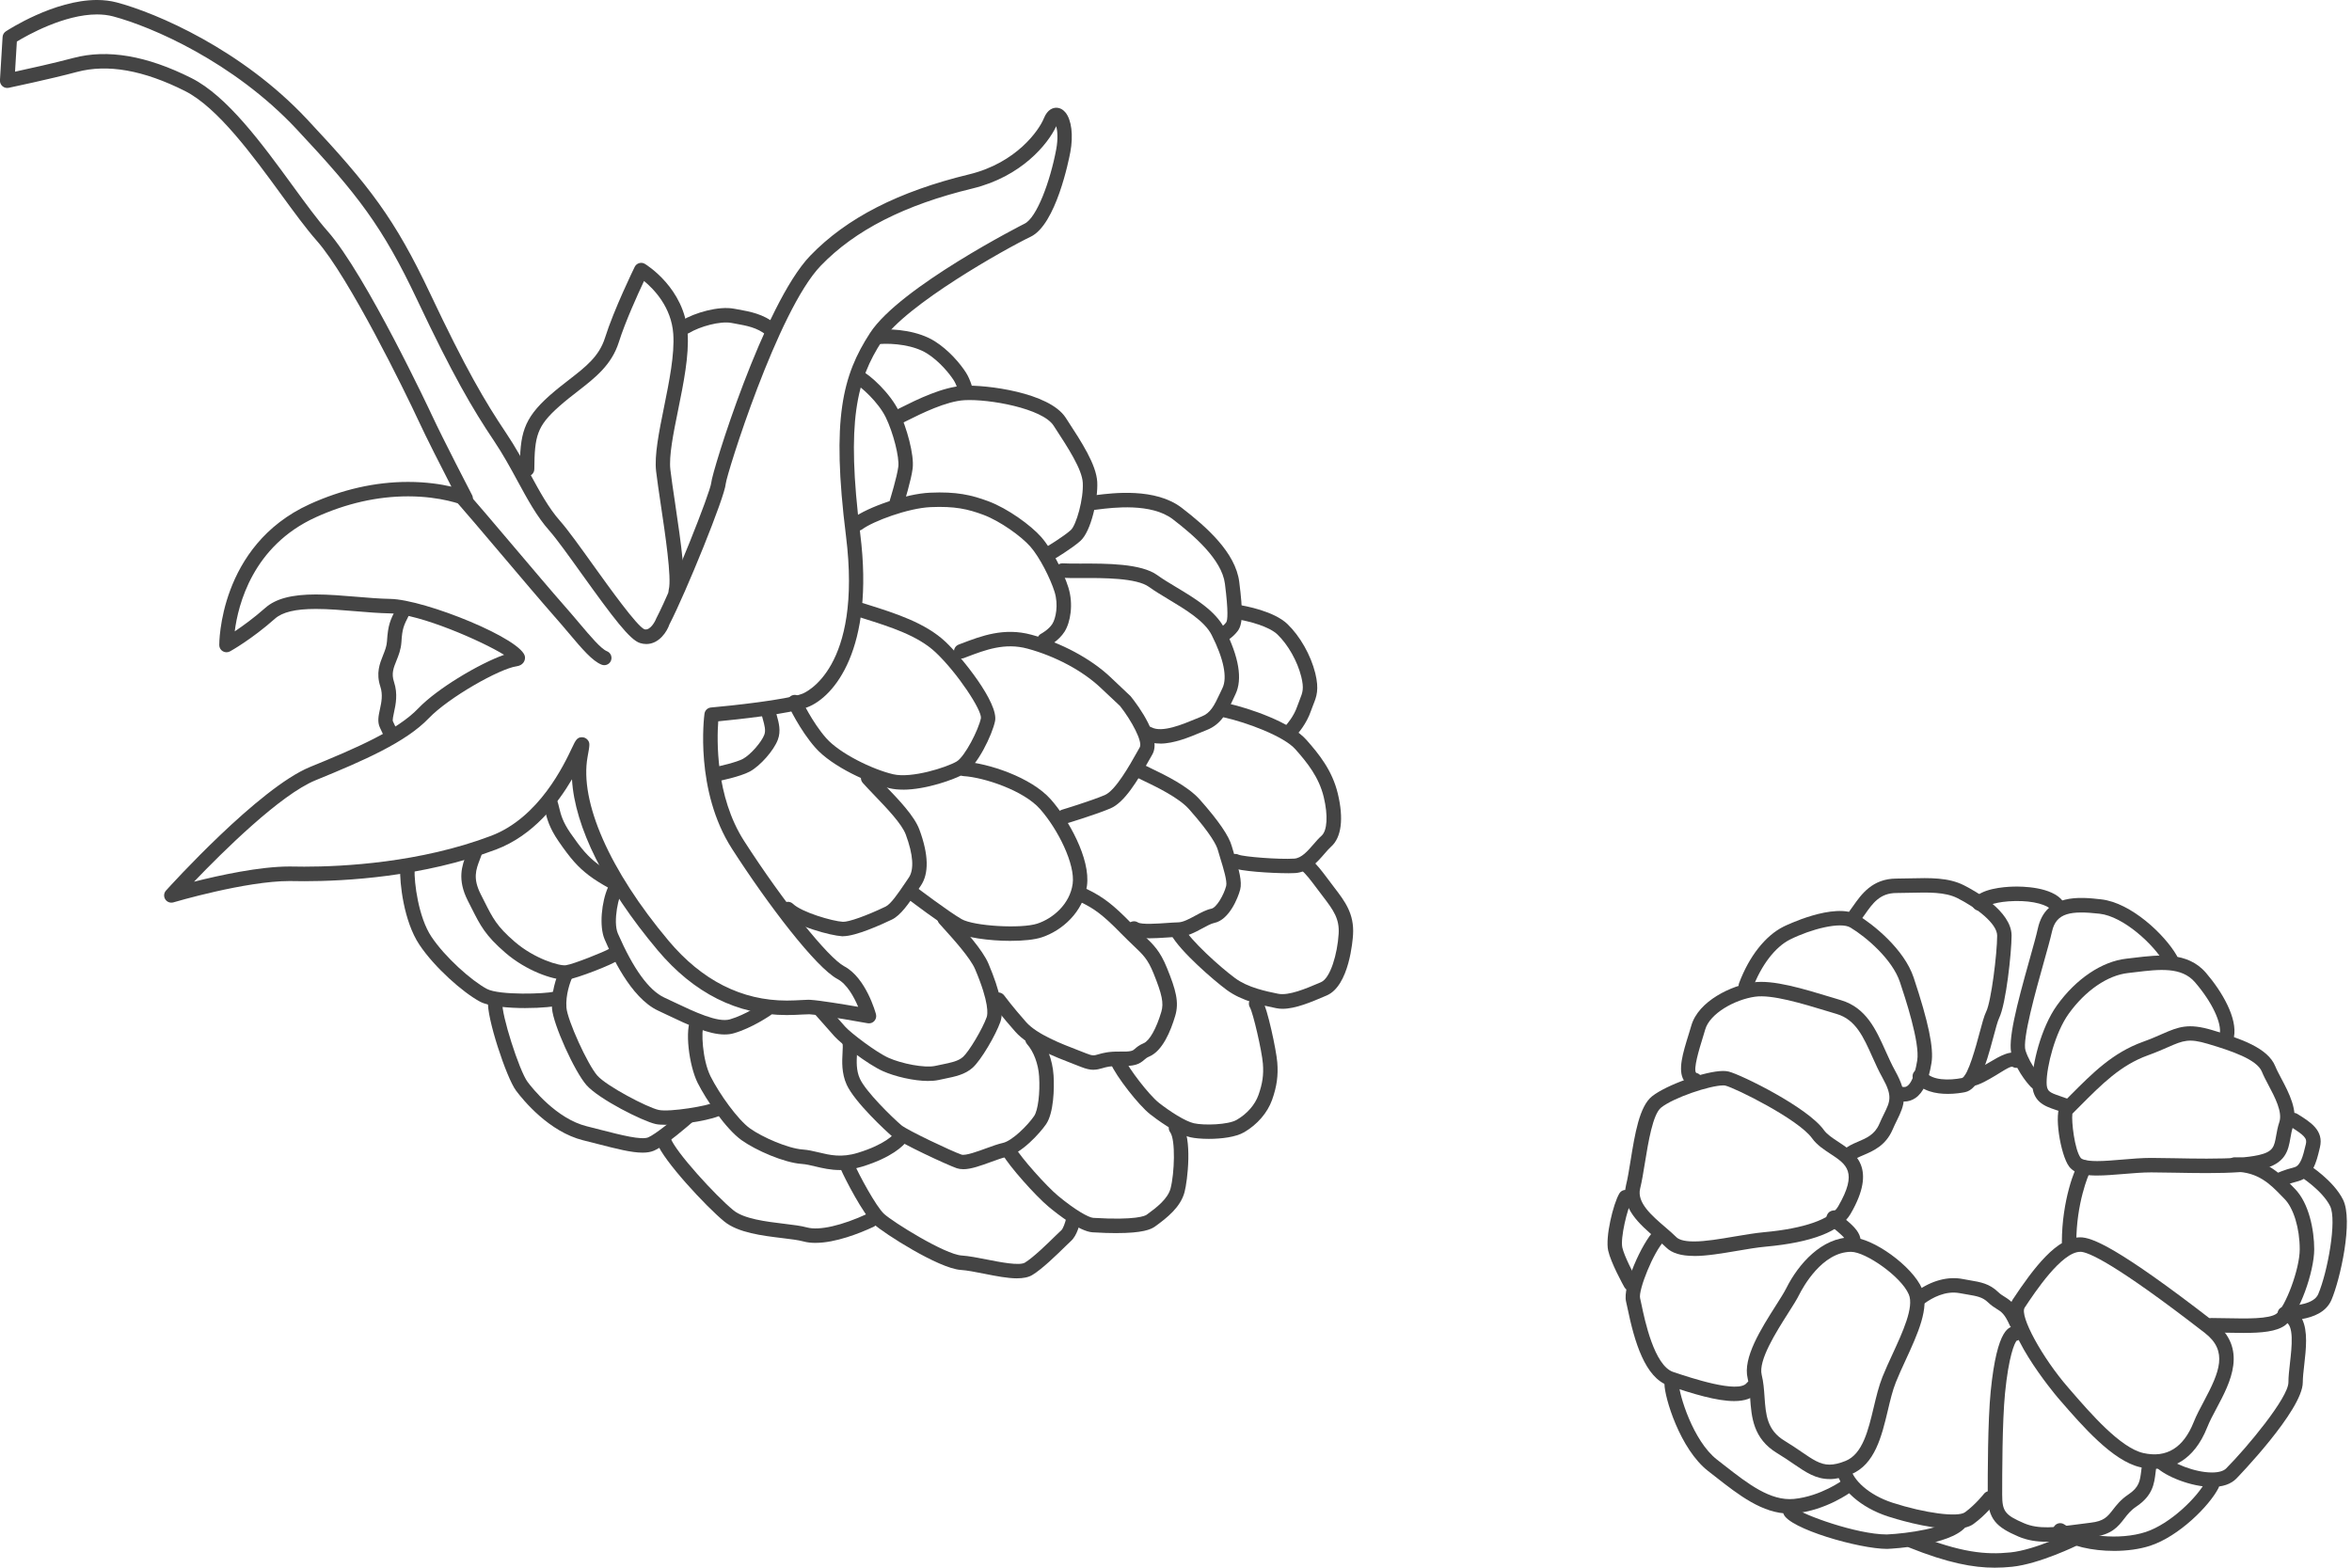 <?xml version="1.0" encoding="utf-8"?>
<!-- Generated by IcoMoon.io -->
<!DOCTYPE svg PUBLIC "-//W3C//DTD SVG 1.1//EN" "http://www.w3.org/Graphics/SVG/1.1/DTD/svg11.dtd">
<svg version="1.1" xmlns="http://www.w3.org/2000/svg" xmlns:xlink="http://www.w3.org/1999/xlink" width="90" height="60" viewBox="0 0 90 60">
<path fill="#444444" d="M33.256 39.167c-0.017 0-0.033-0.002-0.050-0.004s-1.705-0.311-2.235-0.344c-0.098 0-0.179 0.004-0.276 0.010-0.159 0.009-0.358 0.020-0.589 0.020-1.895 0-3.558-0.836-4.943-2.484-2.021-2.407-3.174-4.727-3.276-6.54-0.548 0.932-1.478 2.148-2.902 2.687-2.795 1.057-5.8 1.214-7.342 1.214-0.164 0-0.319-0.002-0.464-0.005l-0.104-0.001c-1.681 0-4.411 0.808-4.439 0.816-0.118 0.034-0.246-0.012-0.313-0.118-0.066-0.105-0.055-0.241 0.028-0.333 0.144-0.16 3.562-3.934 5.518-4.733 1.789-0.73 3.335-1.403 4.138-2.242 0.735-0.768 2.355-1.722 3.282-2.048-0.834-0.52-3.221-1.566-4.363-1.586-0.424-0.008-0.888-0.046-1.337-0.084-0.507-0.043-1.030-0.086-1.503-0.086-0.78 0-1.278 0.119-1.566 0.374-0.892 0.79-1.685 1.232-1.719 1.25-0.085 0.046-0.188 0.046-0.273-0.003s-0.137-0.138-0.138-0.235c-0.001-0.038-0.020-3.809 3.458-5.395 1.242-0.565 2.509-0.853 3.767-0.853 0.696 0 1.261 0.089 1.658 0.181-0.363-0.705-0.961-1.878-1.253-2.511-0.51-1.103-2.667-5.509-3.9-6.902-0.403-0.456-0.868-1.093-1.36-1.767-1.083-1.486-2.432-3.334-3.683-3.963-1.585-0.797-2.958-1.041-4.129-0.73-1.052 0.282-2.602 0.605-2.617 0.609-0.086 0.017-0.173-0.006-0.237-0.062s-0.101-0.14-0.096-0.226l0.101-1.658c0.006-0.087 0.051-0.167 0.125-0.215 0.074-0.049 1.842-1.201 3.486-1.201 0.268 0 0.522 0.032 0.755 0.093 1.529 0.405 4.784 1.802 7.284 4.471 2.395 2.555 3.356 3.808 4.709 6.668 1.353 2.862 2.092 4.127 2.911 5.346 0.355 0.528 0.642 1.056 0.919 1.566 0.365 0.672 0.71 1.306 1.141 1.792 0.299 0.338 0.768 0.993 1.264 1.685 0.628 0.876 1.679 2.343 1.964 2.463 0.219 0.069 0.418-0.31 0.449-0.402 0.656-1.269 2.076-4.832 2.111-5.209 0.023-0.393 2.007-6.838 3.787-8.686 1.388-1.441 3.376-2.459 6.076-3.112 1.818-0.44 2.683-1.696 2.863-2.144 0.143-0.355 0.36-0.407 0.477-0.407 0.129 0 0.253 0.063 0.348 0.178 0.235 0.283 0.309 0.88 0.188 1.523-0.053 0.282-0.546 2.772-1.517 3.236-0.951 0.455-4.792 2.608-5.685 3.985-0.979 1.509-1.377 3.066-0.836 7.391 0.552 4.411-1.009 6.243-2.018 6.63-0.682 0.261-2.723 0.473-3.416 0.54-0.051 0.688-0.111 2.869 0.992 4.583 1.488 2.312 3.206 4.462 3.829 4.793 0.836 0.444 1.2 1.778 1.215 1.835 0.024 0.092 0 0.189-0.064 0.259-0.052 0.058-0.126 0.090-0.203 0.090zM30.934 38.264c0.006 0 0.066 0.002 0.071 0.002 0.383 0.024 1.279 0.173 1.833 0.268-0.162-0.388-0.433-0.873-0.79-1.063-0.827-0.438-2.656-2.838-4.036-4.982-1.432-2.226-1.071-5.054-1.055-5.173 0.017-0.128 0.121-0.227 0.25-0.238 0.765-0.067 2.885-0.293 3.496-0.527 0.094-0.036 2.305-0.945 1.668-6.045-0.562-4.494-0.131-6.139 0.921-7.761 1.141-1.758 5.864-4.161 5.911-4.183 0.467-0.223 0.983-1.619 1.212-2.839 0.077-0.413 0.049-0.715 0.003-0.893-0.314 0.676-1.323 1.928-3.206 2.384-2.596 0.627-4.495 1.595-5.807 2.958-1.645 1.707-3.595 7.967-3.634 8.339-0.030 0.495-1.537 4.196-2.156 5.388-0.083 0.254-0.385 0.75-0.884 0.75v0c-0.080 0-0.162-0.013-0.243-0.039-0.387-0.122-1.010-0.946-2.244-2.667-0.488-0.681-0.948-1.324-1.229-1.641-0.473-0.533-0.832-1.195-1.212-1.895-0.271-0.499-0.552-1.015-0.892-1.522-0.833-1.24-1.584-2.525-2.952-5.418-1.321-2.792-2.264-4.020-4.612-6.526-2.415-2.578-5.55-3.925-7.022-4.315-0.186-0.049-0.393-0.074-0.614-0.074-1.254 0-2.66 0.792-3.066 1.038l-0.070 1.153c0.518-0.112 1.499-0.329 2.233-0.525 1.302-0.347 2.81-0.089 4.519 0.771 1.371 0.69 2.705 2.518 3.881 4.131 0.484 0.663 0.941 1.29 1.327 1.726 1.472 1.664 3.964 6.984 3.988 7.036 0.422 0.912 1.53 3.044 1.541 3.066 0.054 0.103 0.037 0.229-0.042 0.314-0.079 0.086-0.202 0.114-0.31 0.068-0.008-0.003-0.815-0.334-2.096-0.334-1.178 0-2.369 0.27-3.538 0.803-2.409 1.098-2.967 3.349-3.096 4.365 0.302-0.202 0.726-0.507 1.171-0.9 0.395-0.35 1.009-0.513 1.932-0.513 0.495 0 1.031 0.045 1.549 0.088 0.461 0.039 0.896 0.075 1.301 0.082 1.325 0.023 5.115 1.555 5.155 2.229 0.009 0.151-0.087 0.318-0.321 0.35-0.647 0.089-2.598 1.191-3.363 1.99-0.878 0.917-2.48 1.617-4.328 2.371-1.349 0.551-3.556 2.738-4.654 3.884 0.978-0.247 2.514-0.582 3.65-0.582l0.116 0.001c0.142 0.003 0.292 0.005 0.452 0.005 1.504 0 4.434-0.153 7.147-1.179 1.84-0.696 2.794-2.722 3.108-3.387 0.127-0.267 0.184-0.388 0.373-0.388 0.082 0 0.163 0.038 0.215 0.101 0.096 0.116 0.084 0.187-0.001 0.65-0.314 1.721 0.845 4.353 3.102 7.041 1.275 1.517 2.795 2.287 4.519 2.287 0.219 0 0.407-0.011 0.557-0.019 0.11-0.007 0.201-0.012 0.271-0.012z"></path>
<path fill="#444444" d="M25.858 22.907c-0.023 0-0.047-0.003-0.070-0.009-0.148-0.039-0.236-0.19-0.197-0.337 0.115-0.435-0.139-2.137-0.308-3.264-0.073-0.491-0.139-0.937-0.177-1.262-0.070-0.61 0.111-1.503 0.302-2.448 0.201-0.994 0.409-2.022 0.355-2.807-0.071-1.028-0.744-1.717-1.119-2.026-0.24 0.51-0.721 1.569-0.963 2.338-0.277 0.877-0.904 1.363-1.567 1.878-0.229 0.178-0.47 0.364-0.712 0.579-0.857 0.759-0.946 1.133-0.956 2.406-0.001 0.152-0.125 0.275-0.277 0.275-0.001 0-0.001 0-0.002 0-0.153-0.001-0.276-0.126-0.275-0.278 0.009-1.318 0.111-1.903 1.141-2.816 0.252-0.222 0.501-0.417 0.74-0.601 0.645-0.5 1.154-0.895 1.378-1.607 0.341-1.084 1.104-2.648 1.136-2.713 0.034-0.070 0.096-0.122 0.17-0.144s0.155-0.012 0.221 0.029c0.062 0.037 1.515 0.936 1.634 2.644 0.060 0.859-0.156 1.924-0.365 2.955-0.183 0.901-0.355 1.753-0.295 2.275 0.037 0.32 0.103 0.76 0.175 1.243 0.249 1.667 0.428 2.982 0.295 3.486-0.032 0.123-0.144 0.205-0.267 0.205z"></path>
<path fill="#444444" d="M23.122 25.458c-0.034 0-0.069-0.006-0.103-0.020-0.357-0.143-0.74-0.596-1.269-1.223-0.177-0.21-0.368-0.436-0.574-0.668-0.41-0.464-1.255-1.461-2.042-2.39-0.688-0.812-1.332-1.571-1.601-1.875-0.101-0.115-0.091-0.289 0.024-0.391s0.289-0.091 0.391 0.024c0.27 0.305 0.917 1.068 1.608 1.883 0.785 0.926 1.626 1.919 2.035 2.381 0.208 0.235 0.402 0.465 0.582 0.678 0.423 0.501 0.823 0.975 1.052 1.067 0.142 0.057 0.211 0.218 0.154 0.36-0.043 0.108-0.147 0.174-0.257 0.174z"></path>
<path fill="#444444" d="M34.551 30.222c-0.175 0-0.342-0.015-0.495-0.050-0.781-0.182-2.208-0.823-2.854-1.553-0.595-0.673-1.024-1.592-1.042-1.631-0.064-0.138-0.004-0.303 0.135-0.367s0.303-0.004 0.367 0.135c0.004 0.009 0.414 0.886 0.954 1.497 0.515 0.582 1.765 1.195 2.565 1.381 0.702 0.162 2.027-0.259 2.422-0.487 0.316-0.184 0.842-1.219 0.932-1.66 0.043-0.3-0.896-1.729-1.732-2.518-0.681-0.642-1.731-0.974-2.747-1.294l-0.201-0.064c-0.145-0.046-0.226-0.202-0.18-0.347s0.202-0.226 0.347-0.18l0.2 0.063c1.025 0.323 2.187 0.69 2.96 1.419 0.63 0.595 2.034 2.343 1.894 3.032-0.105 0.517-0.683 1.729-1.196 2.027-0.341 0.198-1.436 0.599-2.331 0.599z"></path>
<path fill="#444444" d="M40.718 31.531c-0.119 0-0.229-0.077-0.265-0.196-0.044-0.147 0.039-0.3 0.185-0.345 0.011-0.003 1.101-0.333 1.638-0.561 0.407-0.172 0.958-1.153 1.222-1.624l0.115-0.204c0.119-0.207-0.302-1.006-0.756-1.582l-0.749-0.703c-0.684-0.646-1.727-1.203-2.791-1.491-0.869-0.235-1.609 0.047-2.324 0.319l-0.114 0.044c-0.143 0.054-0.302-0.018-0.357-0.161s0.018-0.303 0.161-0.357l0.113-0.043c0.76-0.289 1.621-0.617 2.665-0.336 1.148 0.31 2.28 0.917 3.027 1.622l0.776 0.734c0.308 0.385 1.196 1.592 0.829 2.23l-0.113 0.199c-0.46 0.819-0.953 1.637-1.489 1.864-0.565 0.239-1.648 0.567-1.694 0.58-0.027 0.008-0.053 0.012-0.080 0.012z"></path>
<path fill="#444444" d="M38.674 36.010c-0.834 0-1.775-0.132-2.157-0.354-0.536-0.311-1.682-1.18-1.73-1.216-0.122-0.092-0.145-0.266-0.053-0.388 0.092-0.121 0.266-0.145 0.388-0.053 0.012 0.009 1.167 0.885 1.673 1.178 0.463 0.269 2.28 0.376 2.9 0.172 0.595-0.196 1.243-0.743 1.351-1.522 0.103-0.751-0.562-2.086-1.248-2.863-0.625-0.707-2.131-1.211-2.935-1.261-0.152-0.009-0.268-0.141-0.259-0.293s0.141-0.265 0.293-0.259c0.902 0.056 2.557 0.59 3.314 1.446 0.66 0.746 1.525 2.265 1.382 3.305-0.14 1.015-0.967 1.721-1.725 1.971-0.282 0.094-0.721 0.136-1.194 0.136z"></path>
<path fill="#444444" d="M27.363 29.917c-0.129 0-0.245-0.091-0.271-0.222-0.030-0.15 0.067-0.295 0.217-0.325 0.227-0.045 0.873-0.193 1.122-0.327 0.282-0.152 0.709-0.636 0.816-0.924 0.062-0.167 0.007-0.363-0.056-0.59-0.031-0.111-0.061-0.222-0.081-0.333-0.027-0.15 0.074-0.294 0.224-0.32 0.15-0.028 0.294 0.074 0.32 0.224 0.017 0.093 0.043 0.186 0.069 0.279 0.078 0.28 0.167 0.597 0.041 0.932-0.153 0.411-0.674 1.003-1.072 1.218-0.368 0.198-1.185 0.365-1.277 0.382-0.018 0.004-0.036 0.006-0.054 0.006z"></path>
<path fill="#444444" d="M32.264 35.834c-0.014 0-0.027 0-0.040-0.001-0.438-0.025-1.779-0.38-2.264-0.842-0.11-0.105-0.115-0.281-0.009-0.391s0.281-0.114 0.391-0.009c0.339 0.324 1.506 0.666 1.913 0.689 0.22 0.009 0.892-0.227 1.634-0.583 0.202-0.097 0.487-0.519 0.739-0.891l0.145-0.214c0.212-0.309 0.173-0.88-0.113-1.651-0.153-0.411-0.724-1.005-1.182-1.483-0.172-0.179-0.334-0.347-0.465-0.496-0.101-0.115-0.091-0.289 0.024-0.391s0.289-0.091 0.391 0.024c0.127 0.144 0.284 0.307 0.45 0.48 0.52 0.541 1.109 1.155 1.302 1.673 0.357 0.961 0.373 1.688 0.050 2.157l-0.143 0.21c-0.319 0.472-0.621 0.917-0.958 1.079-0.406 0.195-1.383 0.637-1.865 0.637z"></path>
<path fill="#444444" d="M35.523 41.372c-0.551 0-1.273-0.168-1.738-0.376-0.586-0.261-1.616-1.063-1.854-1.332l-0.827-0.934 0.414-0.366 0.827 0.934c0.203 0.229 1.175 0.975 1.664 1.192 0.485 0.216 1.367 0.396 1.78 0.305l0.251-0.053c0.35-0.071 0.626-0.127 0.808-0.289 0.231-0.205 0.749-1.075 0.909-1.527 0.035-0.101 0.108-0.53-0.445-1.833-0.185-0.435-0.847-1.165-1.202-1.558l-0.169-0.188c-0.101-0.114-0.091-0.289 0.024-0.39 0.114-0.102 0.289-0.092 0.391 0.024l0.164 0.183c0.403 0.445 1.079 1.191 1.301 1.712 0.452 1.065 0.606 1.816 0.458 2.235-0.179 0.506-0.738 1.467-1.064 1.757-0.293 0.26-0.667 0.336-1.063 0.417l-0.242 0.051c-0.112 0.024-0.244 0.035-0.387 0.035z"></path>
<path fill="#444444" d="M41.843 40.944c-0.129 0-0.278-0.030-0.48-0.111l-0.298-0.116c-0.68-0.262-1.707-0.657-2.214-1.231-0.544-0.614-0.859-1.042-0.872-1.060-0.090-0.123-0.064-0.297 0.059-0.387 0.123-0.091 0.296-0.064 0.387 0.059 0.003 0.004 0.314 0.427 0.84 1.021 0.417 0.472 1.369 0.838 1.999 1.080 0.114 0.044 0.217 0.084 0.307 0.12 0.242 0.098 0.297 0.081 0.459 0.033 0.163-0.048 0.394-0.111 0.807-0.105 0.456 0.011 0.51-0.034 0.586-0.102 0.068-0.060 0.162-0.143 0.342-0.219 0.222-0.095 0.487-0.567 0.674-1.203 0.097-0.329 0.030-0.658-0.299-1.471-0.221-0.543-0.393-0.706-0.771-1.064-0.133-0.127-0.287-0.272-0.47-0.46-0.717-0.735-1.043-0.957-1.549-1.202-0.138-0.067-0.195-0.232-0.128-0.37s0.232-0.195 0.37-0.128c0.623 0.303 1.005 0.598 1.704 1.314 0.176 0.181 0.325 0.322 0.454 0.444 0.397 0.377 0.637 0.604 0.903 1.257 0.345 0.848 0.472 1.315 0.317 1.836-0.174 0.59-0.487 1.341-0.988 1.555-0.099 0.042-0.141 0.079-0.194 0.126-0.204 0.18-0.38 0.255-0.964 0.24-0.332-0.007-0.496 0.040-0.638 0.082-0.116 0.034-0.221 0.060-0.342 0.060z"></path>
<path fill="#444444" d="M43.974 35.911c-0.317 0-0.564-0.034-0.73-0.141-0.128-0.082-0.166-0.253-0.084-0.382 0.082-0.129 0.253-0.167 0.382-0.084 0.141 0.090 0.786 0.044 1.096 0.022 0.172-0.012 0.328-0.023 0.448-0.025 0.185-0.003 0.426-0.133 0.658-0.259 0.211-0.114 0.411-0.222 0.611-0.264 0.191-0.039 0.471-0.512 0.565-0.871 0.047-0.18-0.117-0.71-0.215-1.026-0.040-0.129-0.077-0.248-0.104-0.349-0.045-0.169-0.249-0.598-1.099-1.559-0.393-0.443-1.242-0.852-1.75-1.095-0.103-0.049-0.194-0.093-0.267-0.13-0.137-0.069-0.191-0.235-0.122-0.372s0.236-0.19 0.372-0.122c0.071 0.036 0.159 0.078 0.257 0.126 0.58 0.279 1.458 0.7 1.924 1.228 0.716 0.809 1.115 1.392 1.22 1.783 0.025 0.095 0.060 0.207 0.098 0.328 0.174 0.565 0.302 1.023 0.221 1.331-0.082 0.314-0.42 1.156-0.988 1.273-0.122 0.025-0.294 0.118-0.46 0.209-0.278 0.15-0.593 0.32-0.914 0.325-0.112 0.001-0.257 0.012-0.416 0.023-0.263 0.017-0.499 0.032-0.705 0.032z"></path>
<path fill="#444444" d="M36.853 44.748c-0.086 0-0.168-0.012-0.241-0.036-0.354-0.121-2.169-0.963-2.478-1.224-0.225-0.191-1.43-1.304-1.736-1.975-0.2-0.442-0.176-0.892-0.158-1.221 0.008-0.145 0.016-0.296-0.003-0.368-0.039-0.148 0.048-0.299 0.196-0.339 0.146-0.035 0.299 0.049 0.339 0.196 0.042 0.157 0.033 0.334 0.022 0.541-0.017 0.303-0.035 0.645 0.11 0.963 0.224 0.492 1.228 1.475 1.59 1.783 0.216 0.184 1.922 0.994 2.297 1.122 0.149 0.052 0.648-0.132 0.946-0.241 0.233-0.085 0.453-0.165 0.638-0.206 0.352-0.077 0.944-0.662 1.197-1.031 0.147-0.215 0.231-0.882 0.19-1.517-0.030-0.473-0.207-0.946-0.461-1.233-0.101-0.115-0.091-0.289 0.024-0.39s0.289-0.091 0.391 0.024c0.336 0.381 0.561 0.966 0.599 1.564 0.032 0.492 0.007 1.439-0.286 1.866-0.233 0.34-0.944 1.129-1.535 1.258-0.148 0.033-0.351 0.106-0.567 0.185-0.392 0.143-0.768 0.281-1.073 0.281z"></path>
<path fill="#444444" d="M27.733 39.593c-0.629 0-1.413-0.373-2.176-0.736l-0.37-0.175c-1.075-0.498-1.808-2.176-2.049-2.727-0.221-0.508-0.112-1.456 0.125-1.987-0.207-0.115-0.497-0.286-0.734-0.468-0.415-0.318-0.695-0.634-1.153-1.299-0.359-0.521-0.445-0.87-0.513-1.151-0.021-0.085-0.040-0.166-0.069-0.247-0.049-0.144 0.028-0.302 0.172-0.351s0.302 0.028 0.351 0.172c0.033 0.097 0.058 0.194 0.082 0.295 0.064 0.261 0.13 0.531 0.432 0.969 0.426 0.617 0.668 0.892 1.035 1.174s0.905 0.551 0.91 0.553c0.082 0.040 0.139 0.12 0.151 0.211s-0.022 0.183-0.091 0.243c-0.15 0.15-0.395 1.197-0.191 1.664 0.59 1.351 1.187 2.174 1.774 2.446l0.375 0.177c0.782 0.372 1.669 0.791 2.135 0.658 0.601-0.173 1.23-0.604 1.236-0.609 0.126-0.089 0.298-0.056 0.385 0.070s0.055 0.298-0.071 0.385c-0.029 0.020-0.71 0.487-1.397 0.685-0.108 0.033-0.226 0.047-0.349 0.047z"></path>
<path fill="#444444" d="M32.142 44.781c-0.367 0-0.675-0.074-0.944-0.138-0.183-0.044-0.356-0.085-0.518-0.096-0.672-0.045-1.756-0.517-2.307-0.912-0.612-0.439-1.361-1.563-1.674-2.183-0.334-0.664-0.514-2.070-0.238-2.504 0.082-0.128 0.253-0.167 0.382-0.085s0.167 0.252 0.085 0.381c-0.101 0.179-0.060 1.312 0.265 1.958 0.338 0.671 1.039 1.65 1.502 1.983 0.48 0.344 1.468 0.772 2.022 0.81 0.209 0.014 0.403 0.061 0.61 0.11 0.428 0.103 0.87 0.21 1.497 0.017 1.049-0.32 1.383-0.708 1.44-0.783 0.092-0.122 0.265-0.147 0.387-0.054s0.146 0.266 0.054 0.387c-0.134 0.177-0.57 0.627-1.719 0.979-0.313 0.096-0.592 0.13-0.843 0.13z"></path>
<path fill="#444444" d="M38.918 48.926c-0.365 0-0.807-0.087-1.264-0.178-0.335-0.066-0.651-0.129-0.889-0.144-0.848-0.054-2.965-1.419-3.313-1.741-0.426-0.395-1.125-1.757-1.279-2.116-0.060-0.141 0.005-0.303 0.145-0.364 0.139-0.060 0.303 0.005 0.363 0.145 0.184 0.428 0.839 1.644 1.146 1.929 0.335 0.31 2.328 1.554 2.972 1.595 0.274 0.018 0.608 0.084 0.961 0.153 0.496 0.098 1.245 0.247 1.457 0.12 0.323-0.196 0.873-0.733 1.168-1.023 0.104-0.102 0.185-0.181 0.23-0.22 0.058-0.051 0.147-0.279 0.188-0.478 0.030-0.15 0.177-0.246 0.326-0.216 0.15 0.030 0.246 0.176 0.216 0.326-0.027 0.132-0.132 0.578-0.363 0.782-0.040 0.035-0.115 0.108-0.21 0.201-0.333 0.326-0.891 0.872-1.269 1.1-0.153 0.093-0.354 0.128-0.586 0.128z"></path>
<path fill="#444444" d="M42.726 47.195c-0.258 0-0.562-0.009-0.92-0.031-0.492-0.031-1.335-0.691-1.674-0.973-0.52-0.433-1.519-1.565-1.752-1.985-0.074-0.133-0.025-0.302 0.108-0.376 0.134-0.073 0.302-0.026 0.376 0.108 0.198 0.357 1.167 1.45 1.621 1.828 0.65 0.541 1.17 0.834 1.349 0.845 1.648 0.1 1.99-0.081 2.041-0.118 0.389-0.28 0.812-0.611 0.917-1.008 0.148-0.562 0.198-1.86-0.015-2.15-0.091-0.123-0.064-0.296 0.059-0.387 0.122-0.090 0.295-0.065 0.387 0.059 0.409 0.557 0.22 2.179 0.104 2.618-0.152 0.574-0.663 0.98-1.129 1.316-0.158 0.116-0.485 0.253-1.473 0.253z"></path>
<path fill="#444444" d="M46.255 43.588c-0.281 0-0.535-0.024-0.697-0.060-0.557-0.128-1.328-0.71-1.552-0.886-0.439-0.346-1.294-1.444-1.499-1.927-0.060-0.141 0.006-0.303 0.146-0.362s0.303 0.006 0.363 0.147c0.157 0.368 0.939 1.399 1.332 1.709 0.426 0.334 1.003 0.705 1.334 0.781 0.384 0.087 1.312 0.063 1.643-0.131 0.396-0.23 0.698-0.576 0.831-0.951 0.155-0.439 0.203-0.775 0.169-1.2-0.038-0.485-0.377-1.951-0.496-2.15-0.079-0.13-0.038-0.301 0.091-0.381 0.127-0.079 0.297-0.041 0.378 0.087 0.198 0.316 0.542 1.935 0.578 2.4 0.040 0.502-0.017 0.916-0.198 1.428-0.176 0.496-0.568 0.951-1.074 1.244-0.318 0.185-0.873 0.252-1.35 0.252z"></path>
<path fill="#444444" d="M39.966 24.777c-0.1 0-0.196-0.054-0.246-0.149-0.070-0.135-0.018-0.302 0.117-0.373 0.003-0.001 0.289-0.153 0.431-0.377 0.13-0.205 0.242-0.722 0.085-1.227-0.159-0.51-0.572-1.33-0.931-1.736-0.345-0.39-1.147-0.969-1.792-1.211-0.598-0.222-1.095-0.335-2.018-0.295-0.869 0.038-2.207 0.542-2.62 0.85-0.122 0.091-0.295 0.066-0.387-0.056s-0.066-0.296 0.056-0.387c0.533-0.397 1.988-0.918 2.927-0.959 1.013-0.046 1.586 0.087 2.236 0.329 0.746 0.279 1.626 0.924 2.013 1.362 0.425 0.48 0.865 1.362 1.045 1.938 0.2 0.642 0.078 1.335-0.145 1.688-0.22 0.347-0.601 0.551-0.645 0.573-0.040 0.022-0.084 0.032-0.126 0.032z"></path>
<path fill="#444444" d="M34.319 19.484c-0.027 0-0.055-0.004-0.082-0.012-0.146-0.046-0.227-0.201-0.182-0.346 0.003-0.009 0.268-0.863 0.319-1.264 0.045-0.363-0.192-1.297-0.479-1.887-0.282-0.579-0.949-1.185-1.205-1.309-0.137-0.067-0.195-0.232-0.128-0.37s0.231-0.195 0.37-0.128c0.373 0.181 1.128 0.881 1.461 1.564 0.303 0.622 0.595 1.677 0.53 2.198-0.056 0.45-0.328 1.323-0.339 1.36-0.037 0.118-0.145 0.194-0.264 0.194z"></path>
<path fill="#444444" d="M40.165 21.458c-0.094 0-0.186-0.048-0.238-0.135-0.078-0.131-0.035-0.301 0.096-0.38 0.007-0.004 0.65-0.388 0.948-0.652 0.212-0.187 0.496-1.194 0.462-1.816-0.028-0.516-0.572-1.349-1.052-2.085l-0.068-0.104c-0.426-0.653-2.454-1.021-3.401-0.97-0.706 0.037-1.666 0.517-2.181 0.774l-0.176 0.087c-0.138 0.067-0.303 0.010-0.37-0.127s-0.010-0.303 0.127-0.37l0.172-0.085c0.59-0.295 1.579-0.789 2.4-0.832 0.852-0.040 3.262 0.253 3.893 1.221l0.068 0.104c0.543 0.832 1.104 1.694 1.141 2.356 0.035 0.633-0.227 1.89-0.647 2.261-0.337 0.299-1.004 0.697-1.032 0.713-0.045 0.027-0.094 0.039-0.142 0.039z"></path>
<path fill="#444444" d="M36.973 15.301c-0.126 0-0.239-0.086-0.269-0.214-0.021-0.090-0.099-0.36-0.205-0.526-0.152-0.24-0.538-0.725-1.021-1.030-0.515-0.325-1.296-0.401-1.813-0.365-0.157 0.010-0.284-0.105-0.295-0.257s0.105-0.284 0.257-0.295c0.627-0.041 1.518 0.053 2.146 0.449 0.53 0.334 0.973 0.855 1.192 1.2 0.176 0.275 0.267 0.656 0.277 0.698 0.034 0.149-0.058 0.297-0.206 0.332-0.021 0.005-0.043 0.008-0.063 0.008z"></path>
<path fill="#444444" d="M44.394 28.458c-0.206 0-0.404-0.037-0.58-0.129-0.136-0.071-0.188-0.238-0.116-0.373s0.238-0.187 0.373-0.116c0.4 0.209 1.188-0.119 1.659-0.315 0.090-0.038 0.173-0.072 0.245-0.1 0.342-0.134 0.48-0.401 0.713-0.9l0.091-0.193c0.193-0.402 0.045-1.123-0.416-2.032-0.271-0.534-1.003-0.973-1.648-1.361-0.274-0.165-0.533-0.321-0.749-0.477-0.474-0.346-1.756-0.344-2.6-0.339-0.297 0.002-0.556 0.001-0.739-0.011-0.153-0.010-0.268-0.142-0.258-0.294s0.142-0.26 0.294-0.258c0.174 0.012 0.419 0.011 0.7 0.010 0.971-0.004 2.307-0.007 2.928 0.446 0.195 0.142 0.444 0.292 0.707 0.45 0.709 0.426 1.513 0.908 1.856 1.585 0.556 1.097 0.698 1.945 0.421 2.521l-0.088 0.188c-0.231 0.494-0.449 0.961-1.014 1.181-0.070 0.027-0.148 0.060-0.233 0.095-0.429 0.179-1.017 0.424-1.548 0.424z"></path>
<path fill="#444444" d="M46.792 24.571c-0.096 0-0.189-0.050-0.24-0.138-0.076-0.132-0.031-0.302 0.102-0.378 0.001-0.001 0.16-0.095 0.266-0.235 0.054-0.074 0.090-0.392-0.048-1.479-0.118-0.929-1.193-1.853-1.992-2.467-0.826-0.634-2.305-0.446-2.861-0.376l-0.105 0.013c-0.152 0.020-0.289-0.090-0.308-0.242s0.090-0.289 0.242-0.308l0.101-0.013c0.619-0.078 2.262-0.288 3.268 0.486 0.952 0.732 2.062 1.716 2.203 2.837 0.148 1.166 0.133 1.623-0.059 1.88-0.173 0.23-0.406 0.368-0.432 0.383-0.044 0.024-0.091 0.037-0.138 0.037z"></path>
<path fill="#444444" d="M49.295 33.421c-0.646 0-1.871-0.076-2.147-0.215-0.136-0.069-0.191-0.235-0.122-0.372s0.236-0.19 0.372-0.122c0.188 0.079 1.538 0.188 2.126 0.15 0.278-0.017 0.513-0.289 0.741-0.552 0.105-0.122 0.205-0.236 0.303-0.322 0.221-0.196 0.255-0.779 0.085-1.485-0.184-0.762-0.636-1.32-1.083-1.825-0.444-0.502-1.873-1.031-2.734-1.221-0.149-0.033-0.243-0.18-0.211-0.33s0.178-0.242 0.33-0.211c0.863 0.19 2.448 0.736 3.030 1.395 0.494 0.558 0.993 1.176 1.207 2.063 0.231 0.958 0.139 1.679-0.256 2.029-0.081 0.072-0.163 0.168-0.251 0.269-0.274 0.317-0.615 0.712-1.127 0.743-0.069 0.004-0.158 0.007-0.262 0.007z"></path>
<path fill="#444444" d="M49.434 28.196c-0.067 0-0.134-0.024-0.188-0.073-0.112-0.103-0.12-0.278-0.017-0.391 0.003-0.003 0.279-0.309 0.411-0.7 0.033-0.098 0.066-0.183 0.098-0.261 0.107-0.269 0.167-0.418 0.054-0.875-0.146-0.588-0.503-1.221-0.911-1.613-0.316-0.304-1.071-0.511-1.619-0.596-0.151-0.023-0.255-0.164-0.231-0.315s0.169-0.253 0.315-0.231c0.32 0.049 1.403 0.249 1.919 0.744 0.484 0.466 0.891 1.186 1.064 1.878 0.155 0.63 0.048 0.9-0.078 1.213-0.028 0.070-0.058 0.145-0.087 0.232-0.17 0.505-0.514 0.881-0.528 0.897-0.055 0.060-0.129 0.090-0.203 0.090z"></path>
<path fill="#444444" d="M49.078 38.61c-0.082 0-0.162-0.008-0.238-0.023-0.553-0.113-1.319-0.27-1.903-0.702-0.481-0.355-1.777-1.469-2.13-2.12-0.073-0.134-0.023-0.302 0.111-0.375 0.133-0.072 0.302-0.024 0.375 0.111 0.263 0.484 1.361 1.487 1.972 1.938 0.486 0.359 1.181 0.501 1.641 0.595 0.408 0.083 1.073-0.2 1.559-0.407l0.085-0.037c0.357-0.152 0.627-1.079 0.674-1.852 0.034-0.568-0.191-0.893-0.594-1.418l-0.236-0.312c-0.253-0.336-0.405-0.541-0.612-0.723-0.115-0.101-0.126-0.276-0.025-0.39s0.276-0.127 0.39-0.025c0.25 0.22 0.425 0.453 0.689 0.805l0.233 0.309c0.388 0.507 0.755 0.986 0.706 1.788-0.012 0.199-0.143 1.959-1.009 2.328l-0.085 0.036c-0.501 0.214-1.107 0.474-1.605 0.474z"></path>
<path fill="#444444" d="M29.489 12.878c-0.061 0-0.123-0.020-0.174-0.061-0.346-0.281-0.738-0.351-1.192-0.433l-0.137-0.025c-0.428-0.080-1.206 0.137-1.614 0.384-0.13 0.080-0.3 0.038-0.38-0.093s-0.038-0.3 0.093-0.38c0.503-0.305 1.411-0.565 2.002-0.455l0.134 0.024c0.484 0.087 0.985 0.178 1.441 0.547 0.119 0.096 0.137 0.271 0.041 0.389-0.054 0.069-0.134 0.103-0.215 0.103z"></path>
<path fill="#444444" d="M14.995 28.454c-0.107 0-0.21-0.063-0.255-0.168-0.002-0.004-0.059-0.139-0.202-0.438-0.105-0.219-0.054-0.455 0-0.704 0.056-0.259 0.12-0.552 0.015-0.869-0.169-0.514-0.023-0.877 0.105-1.197 0.071-0.178 0.139-0.345 0.15-0.535 0.039-0.636 0.129-0.815 0.347-1.247 0.069-0.136 0.247-0.216 0.383-0.146 0.137 0.069 0.204 0.211 0.135 0.347 0 0-0.024 0.048-0.024 0.048-0.203 0.401-0.257 0.508-0.289 1.032-0.018 0.279-0.109 0.507-0.19 0.707-0.116 0.288-0.199 0.496-0.093 0.817 0.152 0.46 0.064 0.865 0 1.16-0.028 0.127-0.065 0.299-0.041 0.348 0.152 0.318 0.212 0.459 0.212 0.459 0.060 0.141-0.006 0.303-0.146 0.363-0.035 0.015-0.072 0.022-0.108 0.022z"></path>
<path fill="#444444" d="M21.623 37.497c-0.48 0-1.487-0.34-2.294-1.040-0.761-0.659-0.948-1.033-1.29-1.712l-0.131-0.258c-0.427-0.835-0.225-1.363-0.064-1.787 0.023-0.061 0.046-0.121 0.067-0.181 0.049-0.144 0.207-0.221 0.351-0.173 0.144 0.049 0.222 0.206 0.173 0.351-0.023 0.066-0.048 0.133-0.074 0.2-0.148 0.387-0.276 0.722 0.039 1.338l0.132 0.261c0.33 0.656 0.48 0.956 1.158 1.543 0.765 0.662 1.723 0.938 1.96 0.904 0.284-0.035 1.508-0.531 1.653-0.625 0.115-0.101 0.282-0.082 0.382 0.032s0.081 0.296-0.033 0.397c-0.18 0.159-1.59 0.703-1.933 0.746-0.029 0.003-0.061 0.004-0.097 0.004z"></path>
<path fill="#444444" d="M20.113 38.582c-0.668 0-1.407-0.065-1.743-0.245-0.653-0.349-1.743-1.31-2.324-2.183-0.603-0.906-0.755-2.378-0.733-2.91 0.007-0.152 0.136-0.265 0.288-0.265 0.153 0.007 0.271 0.136 0.264 0.288-0.022 0.513 0.148 1.839 0.64 2.579 0.527 0.793 1.543 1.691 2.125 2.002 0.474 0.255 2.283 0.188 2.547 0.107 0.136-0.068 0.292-0.010 0.361 0.126s0.004 0.308-0.132 0.377c-0.137 0.070-0.687 0.123-1.294 0.123z"></path>
<path fill="#444444" d="M25.448 43.049c-0.147 0-0.271-0.009-0.36-0.029-0.49-0.107-2.169-0.95-2.645-1.488-0.46-0.521-1.274-2.326-1.319-2.926-0.046-0.599 0.163-1.209 0.294-1.475 0.067-0.137 0.232-0.195 0.37-0.126 0.137 0.067 0.194 0.233 0.126 0.37-0.099 0.201-0.276 0.708-0.239 1.189 0.036 0.478 0.809 2.179 1.182 2.602 0.359 0.406 1.912 1.219 2.349 1.315 0.419 0.091 1.923-0.161 2.135-0.295 0.128-0.080 0.3-0.044 0.382 0.083 0.082 0.128 0.048 0.297-0.079 0.38-0.305 0.2-1.499 0.401-2.196 0.401z"></path>
<path fill="#444444" d="M24.586 44.115c-0.427 0-1.002-0.148-1.72-0.333l-0.548-0.139c-1.31-0.325-2.3-1.538-2.572-1.902-0.371-0.496-1.141-2.838-1.070-3.431 0.018-0.152 0.16-0.263 0.308-0.242 0.152 0.018 0.26 0.155 0.242 0.308-0.051 0.422 0.642 2.605 0.963 3.033 0.174 0.233 1.102 1.408 2.262 1.696l0.553 0.141c0.756 0.194 1.535 0.394 1.799 0.285 0.273-0.115 0.967-0.681 1.34-1.011 0.114-0.101 0.29-0.091 0.391 0.024s0.091 0.289-0.024 0.391c-0.106 0.093-1.045 0.918-1.491 1.106-0.122 0.052-0.267 0.074-0.433 0.074z"></path>
<path fill="#444444" d="M31.206 47.569c-0.167 0-0.326-0.017-0.472-0.058-0.192-0.052-0.49-0.088-0.806-0.126-0.75-0.091-1.683-0.203-2.212-0.634-0.687-0.561-2.347-2.345-2.578-3.013-0.050-0.145 0.027-0.302 0.171-0.352s0.302 0.027 0.352 0.171c0.178 0.516 1.721 2.207 2.405 2.765 0.405 0.33 1.25 0.432 1.929 0.514 0.351 0.042 0.654 0.079 0.885 0.142 0.468 0.127 1.335-0.070 2.319-0.527 0.139-0.065 0.303-0.004 0.367 0.134 0.064 0.139 0.004 0.303-0.134 0.367-0.538 0.25-1.459 0.616-2.224 0.616z"></path>
<path fill="#444444" d="M70.007 56.608v0c-0.527 0-0.905-0.259-1.384-0.586-0.179-0.123-0.379-0.26-0.614-0.401-0.93-0.56-0.988-1.39-1.040-2.122-0.019-0.265-0.037-0.516-0.094-0.743-0.195-0.785 0.512-1.897 1.079-2.79 0.17-0.267 0.316-0.498 0.396-0.657 0.47-0.943 1.37-1.95 2.484-1.95 0.824 0 2.347 1.102 2.715 1.965 0.303 0.709-0.173 1.74-0.632 2.737-0.134 0.291-0.266 0.577-0.372 0.843-0.126 0.314-0.215 0.69-0.309 1.087-0.231 0.969-0.492 2.067-1.41 2.436-0.303 0.123-0.571 0.183-0.819 0.183zM70.835 47.911c-1.113 0-1.852 1.369-1.99 1.644-0.091 0.184-0.245 0.427-0.424 0.707-0.456 0.719-1.147 1.805-1.009 2.36 0.068 0.274 0.089 0.561 0.108 0.838 0.048 0.684 0.090 1.276 0.773 1.687 0.245 0.148 0.454 0.291 0.641 0.419 0.43 0.294 0.715 0.49 1.072 0.49v0c0.176 0 0.377-0.046 0.614-0.142 0.653-0.263 0.869-1.171 1.078-2.050 0.095-0.399 0.194-0.812 0.334-1.164 0.11-0.274 0.245-0.569 0.384-0.87 0.39-0.845 0.832-1.804 0.625-2.288-0.292-0.688-1.658-1.63-2.205-1.63z"></path>
<path fill="#444444" d="M82.443 56.217c-0.001 0-0.001 0 0 0-0.175 0-0.359-0.021-0.546-0.063-1.052-0.236-2.218-1.581-3.069-2.563l-0.108-0.126c-0.023-0.028-2.338-2.767-1.705-3.724 0.819-1.238 1.7-2.385 2.587-2.385 0.44 0 1.419 0.366 5.106 3.222 1.331 1.030 0.628 2.348 0.115 3.31-0.14 0.263-0.273 0.512-0.363 0.74-0.522 1.312-1.385 1.587-2.017 1.587zM79.601 47.911c-0.712 0-1.739 1.552-2.126 2.136-0.205 0.31 0.665 1.909 1.661 3.055l0.109 0.126c0.755 0.871 1.897 2.189 2.772 2.385 0.886 0.199 1.535-0.202 1.927-1.188 0.102-0.257 0.242-0.519 0.39-0.796 0.601-1.128 0.93-1.92 0.035-2.613-3.489-2.703-4.484-3.107-4.767-3.107z"></path>
<path fill="#444444" d="M80.247 44.991c-0.378 0-0.842-0.039-1.070-0.342-0.335-0.444-0.601-2.081-0.311-2.37l0.337-0.338c0.881-0.886 1.642-1.65 2.795-2.067 0.309-0.111 0.546-0.216 0.746-0.304 0.621-0.273 0.998-0.416 1.898-0.148 1.117 0.333 2.141 0.689 2.423 1.389 0.055 0.136 0.139 0.293 0.228 0.462 0.292 0.552 0.656 1.238 0.45 1.848-0.051 0.153-0.076 0.299-0.1 0.436-0.081 0.463-0.173 0.988-1.113 1.195-0.45 0.1-1.115 0.146-2.091 0.146-0.419 0-0.842-0.008-1.232-0.015-0.329-0.007-0.634-0.012-0.89-0.012-0.335 0-0.708 0.032-1.070 0.062-0.358 0.029-0.696 0.058-1 0.058zM79.3 42.627c-0.040 0.287 0.084 1.378 0.319 1.689 0.022 0.029 0.131 0.122 0.628 0.122 0.281 0 0.607-0.028 0.954-0.057 0.373-0.032 0.758-0.064 1.117-0.064 0.261 0 0.568 0.006 0.901 0.012 0.386 0.008 0.806 0.015 1.221 0.015 0.935 0 1.562-0.042 1.972-0.133 0.578-0.127 0.611-0.323 0.687-0.75 0.028-0.155 0.058-0.33 0.121-0.517 0.128-0.384-0.173-0.955-0.416-1.413-0.1-0.188-0.191-0.363-0.252-0.514-0.19-0.471-1.166-0.797-2.068-1.066-0.721-0.215-0.937-0.132-1.517 0.123-0.21 0.092-0.458 0.201-0.781 0.318-1.036 0.374-1.756 1.098-2.591 1.937l-0.296 0.297z"></path>
<path fill="#444444" d="M64.821 48.068c-0.497 0-0.845-0.106-1.066-0.325-0.114-0.114-0.252-0.233-0.398-0.357-0.603-0.517-1.353-1.161-1.135-2.033 0.061-0.244 0.116-0.58 0.173-0.935 0.165-1.019 0.336-2.073 0.821-2.459 0.545-0.435 2.046-0.97 2.722-0.97 0.081 0 0.15 0.008 0.212 0.023 0.471 0.117 3.015 1.363 3.638 2.234 0.124 0.172 0.334 0.31 0.557 0.456 0.632 0.414 1.498 0.982 0.469 2.754-0.391 0.673-1.483 1.096-3.246 1.257-0.334 0.030-0.709 0.094-1.106 0.162-0.566 0.096-1.152 0.196-1.642 0.196zM65.94 41.542c-0.506 0-1.893 0.464-2.377 0.849-0.318 0.253-0.492 1.329-0.62 2.115-0.059 0.367-0.116 0.713-0.182 0.98-0.136 0.541 0.445 1.039 0.958 1.479 0.156 0.134 0.305 0.262 0.428 0.385 0.075 0.075 0.252 0.164 0.674 0.164 0.443 0 1.005-0.096 1.549-0.189 0.39-0.066 0.793-0.134 1.149-0.167 1.507-0.137 2.534-0.496 2.817-0.983 0.766-1.318 0.321-1.61-0.293-2.013-0.255-0.168-0.519-0.34-0.703-0.596-0.52-0.726-2.926-1.92-3.323-2.018-0.006-0.002-0.028-0.006-0.078-0.006z"></path>
<path fill="#444444" d="M79.175 47.819c-0.153 0-0.277-0.124-0.277-0.277 0-1.586 0.506-2.871 0.659-3.043 0.101-0.113 0.276-0.125 0.391-0.022 0.114 0.102 0.124 0.277 0.022 0.391-0.051 0.081-0.519 1.188-0.519 2.675 0.001 0.153-0.123 0.277-0.276 0.277z"></path>
<path fill="#444444" d="M85.866 51.016c-0.206 0-0.419-0.004-0.635-0.009-0.206-0.004-0.411-0.009-0.608-0.009-0.153 0-0.277-0.124-0.277-0.277s0.124-0.277 0.277-0.277c0.2 0 0.409 0.004 0.62 0.009 0.708 0.014 1.592 0.034 1.87-0.176 0.329-0.25 0.887-1.69 0.887-2.463 0-0.801-0.235-1.577-0.585-1.93l-0.112-0.115c-0.419-0.432-0.894-0.922-1.794-0.922-0.153 0-0.277-0.124-0.277-0.277s0.124-0.277 0.277-0.277c1.135 0 1.745 0.63 2.192 1.090l0.108 0.111c0.549 0.555 0.745 1.596 0.745 2.319 0 0.853-0.572 2.5-1.106 2.904-0.33 0.25-0.913 0.298-1.581 0.298z"></path>
<path fill="#444444" d="M77.154 50.883c-0.106 0-0.207-0.061-0.253-0.164-0.194-0.435-0.319-0.514-0.494-0.622-0.097-0.061-0.207-0.129-0.332-0.25-0.212-0.204-0.421-0.24-0.799-0.304-0.087-0.014-0.179-0.030-0.279-0.049-0.561-0.109-1.076 0.191-1.336 0.378-0.125 0.088-0.297 0.061-0.386-0.062s-0.061-0.297 0.062-0.386c0.574-0.414 1.202-0.582 1.764-0.473 0.095 0.018 0.184 0.034 0.267 0.048 0.422 0.071 0.756 0.128 1.091 0.45 0.083 0.081 0.157 0.126 0.242 0.179 0.26 0.162 0.462 0.319 0.705 0.866 0.062 0.139-0.001 0.303-0.141 0.365-0.035 0.017-0.074 0.024-0.112 0.024z"></path>
<path fill="#444444" d="M78.316 59.008c-0.373 0-0.734-0.051-1.081-0.2-0.828-0.356-1.174-0.657-1.174-1.6 0-0.771 0-2.817 0.113-3.953 0.248-2.492 0.737-2.492 0.946-2.492 0.153 0 0.277 0.124 0.277 0.277 0 0.137-0.1 0.25-0.23 0.273-0.087 0.099-0.303 0.602-0.443 1.997-0.11 1.108-0.11 3.135-0.11 3.898 0 0.635 0.11 0.778 0.839 1.092 0.565 0.242 1.219 0.153 1.978 0.051 0.184-0.025 0.372-0.050 0.564-0.072 0.515-0.058 0.65-0.232 0.855-0.497 0.141-0.181 0.3-0.387 0.587-0.58 0.423-0.283 0.451-0.522 0.499-0.918 0.014-0.116 0.029-0.237 0.054-0.363 0.030-0.15 0.178-0.248 0.325-0.217 0.15 0.030 0.247 0.175 0.217 0.325-0.022 0.111-0.034 0.219-0.047 0.321-0.053 0.437-0.107 0.889-0.741 1.313-0.212 0.142-0.331 0.295-0.457 0.458-0.237 0.307-0.483 0.625-1.231 0.708-0.188 0.021-0.371 0.046-0.551 0.070-0.409 0.055-0.807 0.11-1.191 0.11z"></path>
<path fill="#444444" d="M70.719 44.503c-0.071 0-0.142-0.027-0.196-0.081-0.107-0.108-0.107-0.283 0.001-0.391 0.157-0.156 0.366-0.246 0.569-0.333 0.331-0.141 0.643-0.274 0.818-0.678 0.061-0.144 0.123-0.269 0.179-0.384 0.238-0.483 0.336-0.683-0.055-1.385-0.148-0.264-0.271-0.54-0.391-0.806-0.341-0.762-0.636-1.42-1.354-1.634l-0.34-0.103c-1.007-0.306-2.153-0.653-2.795-0.561-0.777 0.111-1.729 0.642-1.905 1.257-0.034 0.117-0.072 0.242-0.111 0.369-0.1 0.321-0.364 1.176-0.232 1.29 0.15 0.030 0.257 0.179 0.227 0.329s-0.16 0.254-0.315 0.22c-0.17-0.034-0.305-0.127-0.39-0.271-0.233-0.391-0.032-1.042 0.182-1.732 0.038-0.124 0.076-0.244 0.108-0.357 0.272-0.947 1.543-1.535 2.359-1.652 0.77-0.112 1.92 0.241 3.034 0.579l0.337 0.102c0.961 0.287 1.337 1.126 1.701 1.938 0.115 0.256 0.233 0.52 0.368 0.764 0.507 0.911 0.365 1.296 0.068 1.898-0.053 0.107-0.11 0.224-0.168 0.358-0.261 0.608-0.751 0.817-1.109 0.969-0.169 0.072-0.314 0.133-0.396 0.215-0.053 0.053-0.124 0.080-0.195 0.080z"></path>
<path fill="#444444" d="M79.048 42.599c-0.034 0-0.069-0.007-0.102-0.019-0.098-0.039-0.194-0.071-0.283-0.101-0.422-0.143-0.901-0.304-0.901-1.049 0-0.682 0.33-2.088 0.948-2.951 0.728-1.016 1.722-1.685 2.66-1.788l0.281-0.033c0.962-0.116 2.054-0.246 2.76 0.574 0.613 0.713 1.216 1.736 1.070 2.467-0.030 0.15-0.179 0.246-0.326 0.217-0.15-0.030-0.247-0.175-0.217-0.326 0.087-0.435-0.293-1.237-0.947-1.997-0.515-0.597-1.371-0.495-2.275-0.386l-0.287 0.034c-0.783 0.087-1.632 0.67-2.271 1.56-0.523 0.73-0.844 2.023-0.844 2.629 0 0.335 0.1 0.381 0.525 0.525 0.098 0.033 0.201 0.069 0.31 0.111 0.142 0.057 0.211 0.218 0.155 0.359-0.043 0.108-0.148 0.174-0.257 0.174z"></path>
<path fill="#444444" d="M72.859 42.157c-0.057 0.001-0.115-0.006-0.173-0.017-0.15-0.030-0.247-0.176-0.217-0.326s0.179-0.246 0.326-0.217c0.097 0.020 0.151-0.006 0.187-0.032 0.113-0.078 0.271-0.31 0.381-0.975 0.113-0.679-0.47-2.428-0.661-3.002-0.291-0.873-1.293-1.727-1.896-2.089-0.376-0.227-1.499 0.054-2.309 0.459-0.565 0.282-1.101 0.979-1.433 1.865-0.054 0.143-0.215 0.217-0.356 0.162-0.143-0.054-0.216-0.213-0.162-0.356 0.385-1.028 1.006-1.817 1.703-2.165 0.019-0.010 1.957-0.968 2.842-0.438 0.579 0.348 1.771 1.295 2.136 2.389 0.565 1.697 0.776 2.705 0.682 3.268-0.117 0.706-0.311 1.132-0.612 1.34-0.131 0.091-0.279 0.137-0.437 0.137z"></path>
<path fill="#444444" d="M77.915 41.691c-0.071 0-0.141-0.027-0.195-0.081-0.020-0.020-0.496-0.502-0.738-1.228-0.174-0.526 0.189-1.91 0.682-3.665 0.136-0.486 0.256-0.911 0.316-1.186 0.299-1.347 1.627-1.2 2.423-1.11 1.144 0.127 2.436 1.354 2.892 2.153 0.076 0.133 0.029 0.302-0.103 0.378-0.132 0.074-0.301 0.030-0.378-0.103-0.398-0.698-1.558-1.776-2.472-1.878-1.080-0.121-1.66-0.049-1.821 0.68-0.063 0.281-0.185 0.717-0.325 1.215-0.288 1.026-0.824 2.935-0.689 3.341 0.199 0.597 0.6 1.007 0.604 1.011 0.107 0.108 0.107 0.284-0.001 0.391-0.053 0.054-0.124 0.081-0.195 0.081z"></path>
<path fill="#444444" d="M74.526 41.866c-0.446 0-0.98-0.099-1.287-0.508-0.091-0.123-0.066-0.296 0.056-0.387s0.295-0.067 0.387 0.056c0.245 0.329 0.909 0.329 1.399 0.231 0.231-0.091 0.545-1.268 0.663-1.711 0.1-0.375 0.179-0.67 0.26-0.833 0.188-0.378 0.418-2.223 0.418-2.905 0-0.46-0.79-1.067-1.523-1.436-0.473-0.237-1.112-0.22-1.787-0.204-0.181 0.005-0.364 0.009-0.546 0.009-0.631 0-0.908 0.396-1.202 0.815-0.048 0.068-0.094 0.134-0.141 0.196-0.092 0.123-0.266 0.147-0.387 0.056s-0.147-0.265-0.056-0.387c0.043-0.058 0.086-0.119 0.131-0.182 0.311-0.443 0.736-1.050 1.654-1.050 0.178 0 0.356-0.004 0.532-0.009 0.745-0.018 1.452-0.037 2.049 0.263 0.429 0.216 1.828 0.993 1.828 1.93 0 0.619-0.211 2.62-0.476 3.152-0.056 0.113-0.139 0.426-0.22 0.729-0.312 1.17-0.573 2.007-1.089 2.11-0.129 0.026-0.379 0.066-0.665 0.066z"></path>
<path fill="#444444" d="M75.429 41.577c-0.13 0-0.246-0.093-0.271-0.226-0.028-0.15 0.071-0.294 0.221-0.323 0.182-0.034 0.463-0.201 0.71-0.349 0.454-0.27 0.883-0.527 1.211-0.32 0.129 0.081 0.169 0.252 0.088 0.381-0.081 0.131-0.252 0.169-0.381 0.088-0.092-0.027-0.428 0.204-0.635 0.327-0.301 0.179-0.612 0.365-0.891 0.417-0.017 0.003-0.034 0.005-0.051 0.005z"></path>
<path fill="#444444" d="M74.699 58.513c-0.954 0-2.256-0.409-2.448-0.472-1.036-0.335-1.829-1.029-1.972-1.726-0.032-0.149 0.065-0.295 0.215-0.326 0.144-0.033 0.295 0.064 0.326 0.215 0.087 0.422 0.665 1.008 1.602 1.311 1.227 0.397 2.492 0.564 2.767 0.365 0.407-0.297 0.722-0.701 0.725-0.704 0.094-0.122 0.268-0.143 0.388-0.050 0.121 0.094 0.143 0.267 0.050 0.388-0.014 0.019-0.364 0.469-0.837 0.814-0.186 0.136-0.48 0.186-0.816 0.186z"></path>
<path fill="#444444" d="M66.357 53.623c-0.667 0-1.564-0.273-2.503-0.588-0.91-0.305-1.31-1.68-1.581-2.986-0.020-0.098-0.037-0.176-0.050-0.229-0.147-0.591 0.611-2.256 1.073-2.722 0.108-0.109 0.283-0.108 0.391-0.001 0.108 0.108 0.108 0.283 0.001 0.391-0.418 0.421-1.004 1.896-0.929 2.198 0.014 0.058 0.033 0.144 0.055 0.251 0.12 0.576 0.484 2.328 1.211 2.572 0.682 0.228 2.488 0.832 2.811 0.425 0.096-0.12 0.271-0.139 0.389-0.044 0.12 0.096 0.139 0.269 0.044 0.389-0.195 0.246-0.513 0.344-0.913 0.344z"></path>
<path fill="#444444" d="M87.233 45.436c-0.101 0-0.198-0.055-0.247-0.15-0.069-0.136-0.017-0.302 0.119-0.372 0.024-0.012 0.252-0.127 0.694-0.241 0.237-0.061 0.333-0.458 0.416-0.808l0.020-0.081c0.053-0.216-0.052-0.331-0.619-0.681-0.13-0.081-0.17-0.251-0.090-0.381 0.081-0.131 0.251-0.169 0.381-0.090 0.503 0.311 1.024 0.632 0.865 1.283l-0.019 0.080c-0.108 0.451-0.257 1.071-0.817 1.214-0.382 0.098-0.577 0.196-0.579 0.196-0.040 0.019-0.083 0.029-0.125 0.029z"></path>
<path fill="#444444" d="M84.64 56.909c-0.789 0-1.782-0.405-2.143-0.768-0.107-0.108-0.107-0.283 0.001-0.391 0.108-0.107 0.283-0.108 0.391 0.001 0.242 0.243 1.084 0.605 1.751 0.605 0.001 0 0.001 0 0.001 0 0.255 0 0.443-0.054 0.543-0.154 0.809-0.813 2.383-2.712 2.383-3.295 0-0.212 0.029-0.467 0.059-0.736 0.071-0.626 0.169-1.484-0.195-1.589-0.251-0.072-0.289-0.219-0.278-0.328 0.026-0.242 0.256-0.258 0.408-0.268 0.268-0.018 0.982-0.068 1.146-0.454 0.361-0.848 0.723-2.833 0.455-3.372-0.297-0.596-1.123-1.123-1.132-1.128-0.129-0.081-0.168-0.252-0.086-0.381s0.252-0.169 0.381-0.086c0.039 0.024 0.966 0.613 1.332 1.349 0.4 0.804-0.11 3.058-0.442 3.835-0.204 0.479-0.704 0.659-1.126 0.734 0.231 0.457 0.152 1.154 0.084 1.751-0.029 0.253-0.056 0.492-0.056 0.673 0 1.063-2.519 3.66-2.544 3.685-0.209 0.211-0.524 0.318-0.936 0.318 0.002-0.001 0.001-0.001 0.001-0.001z"></path>
<path fill="#444444" d="M62.4 49.408c-0.097 0-0.191-0.051-0.242-0.142-0.053-0.094-0.516-0.933-0.62-1.4-0.117-0.52 0.194-1.798 0.427-2.189 0.079-0.132 0.248-0.174 0.38-0.096s0.174 0.248 0.096 0.38c-0.17 0.284-0.443 1.427-0.362 1.786 0.074 0.33 0.431 1.014 0.563 1.25 0.075 0.133 0.027 0.302-0.106 0.377-0.043 0.023-0.090 0.034-0.136 0.034z"></path>
<path fill="#444444" d="M68.477 57.93c-1.035 0-1.948-0.715-2.833-1.409l-0.278-0.217c-1.081-0.837-1.675-2.827-1.675-3.335 0-0.153 0.124-0.277 0.277-0.277s0.277 0.124 0.277 0.277c0 0.379 0.532 2.179 1.46 2.898l0.281 0.219c0.901 0.705 1.758 1.368 2.657 1.283 1.031-0.102 1.87-0.719 1.878-0.725 0.122-0.092 0.295-0.067 0.387 0.056s0.066 0.295-0.056 0.387c-0.039 0.029-0.971 0.715-2.154 0.833-0.075 0.007-0.148 0.011-0.221 0.011z"></path>
<path fill="#444444" d="M72.212 59.281c-1.076 0-3.766-0.778-3.966-1.34-0.051-0.144 0.024-0.302 0.168-0.354 0.144-0.054 0.303 0.024 0.354 0.168 0.189 0.199 2.261 0.973 3.433 0.973 0.808-0.038 2.24-0.247 2.591-0.643 0.101-0.115 0.276-0.126 0.391-0.023 0.114 0.102 0.125 0.276 0.023 0.391-0.619 0.698-2.752 0.817-2.993 0.828v0z"></path>
<path fill="#444444" d="M80.886 59.357c-0.808 0-1.658-0.173-2.21-0.558-0.126-0.087-0.156-0.26-0.069-0.385s0.26-0.155 0.385-0.069c0.678 0.472 2.13 0.608 3.108 0.291 0.956-0.311 1.999-1.353 2.297-1.935 0.070-0.136 0.237-0.189 0.373-0.12s0.19 0.237 0.12 0.373c-0.349 0.68-1.514 1.85-2.619 2.209-0.39 0.127-0.879 0.195-1.385 0.195z"></path>
<path fill="#444444" d="M76.331 60c-0.832 0-1.798-0.18-3.274-0.771-0.142-0.057-0.211-0.218-0.154-0.359 0.057-0.142 0.219-0.21 0.359-0.154 1.78 0.713 2.726 0.795 3.672 0.699s2.352-0.785 2.366-0.792c0.135-0.068 0.303-0.012 0.37 0.126 0.067 0.137 0.012 0.303-0.126 0.37-0.061 0.030-1.51 0.74-2.555 0.846-0.215 0.022-0.432 0.035-0.66 0.035z"></path>
<path fill="#444444" d="M70.912 47.706c-0.125 0-0.237-0.084-0.268-0.21-0.029-0.117-0.32-0.356-0.444-0.458-0.209-0.172-0.39-0.32-0.283-0.545 0.104-0.221 0.36-0.17 0.444-0.152 0.139 0.028 0.233 0.156 0.221 0.294 0.291 0.241 0.534 0.464 0.6 0.728 0.037 0.148-0.054 0.298-0.202 0.335-0.022 0.006-0.045 0.008-0.066 0.008z"></path>
<path fill="#444444" d="M78.718 34.936c-0.084 0-0.167-0.038-0.221-0.111-0.134-0.179-0.665-0.359-1.404-0.339-0.672 0.012-1.070 0.17-1.124 0.248-0.086 0.125-0.258 0.159-0.384 0.073s-0.16-0.253-0.076-0.38c0.277-0.415 1.16-0.484 1.527-0.494 0.341-0.010 1.487 0.003 1.905 0.56 0.091 0.122 0.066 0.295-0.056 0.387-0.050 0.038-0.108 0.055-0.166 0.055z"></path>
</svg>
